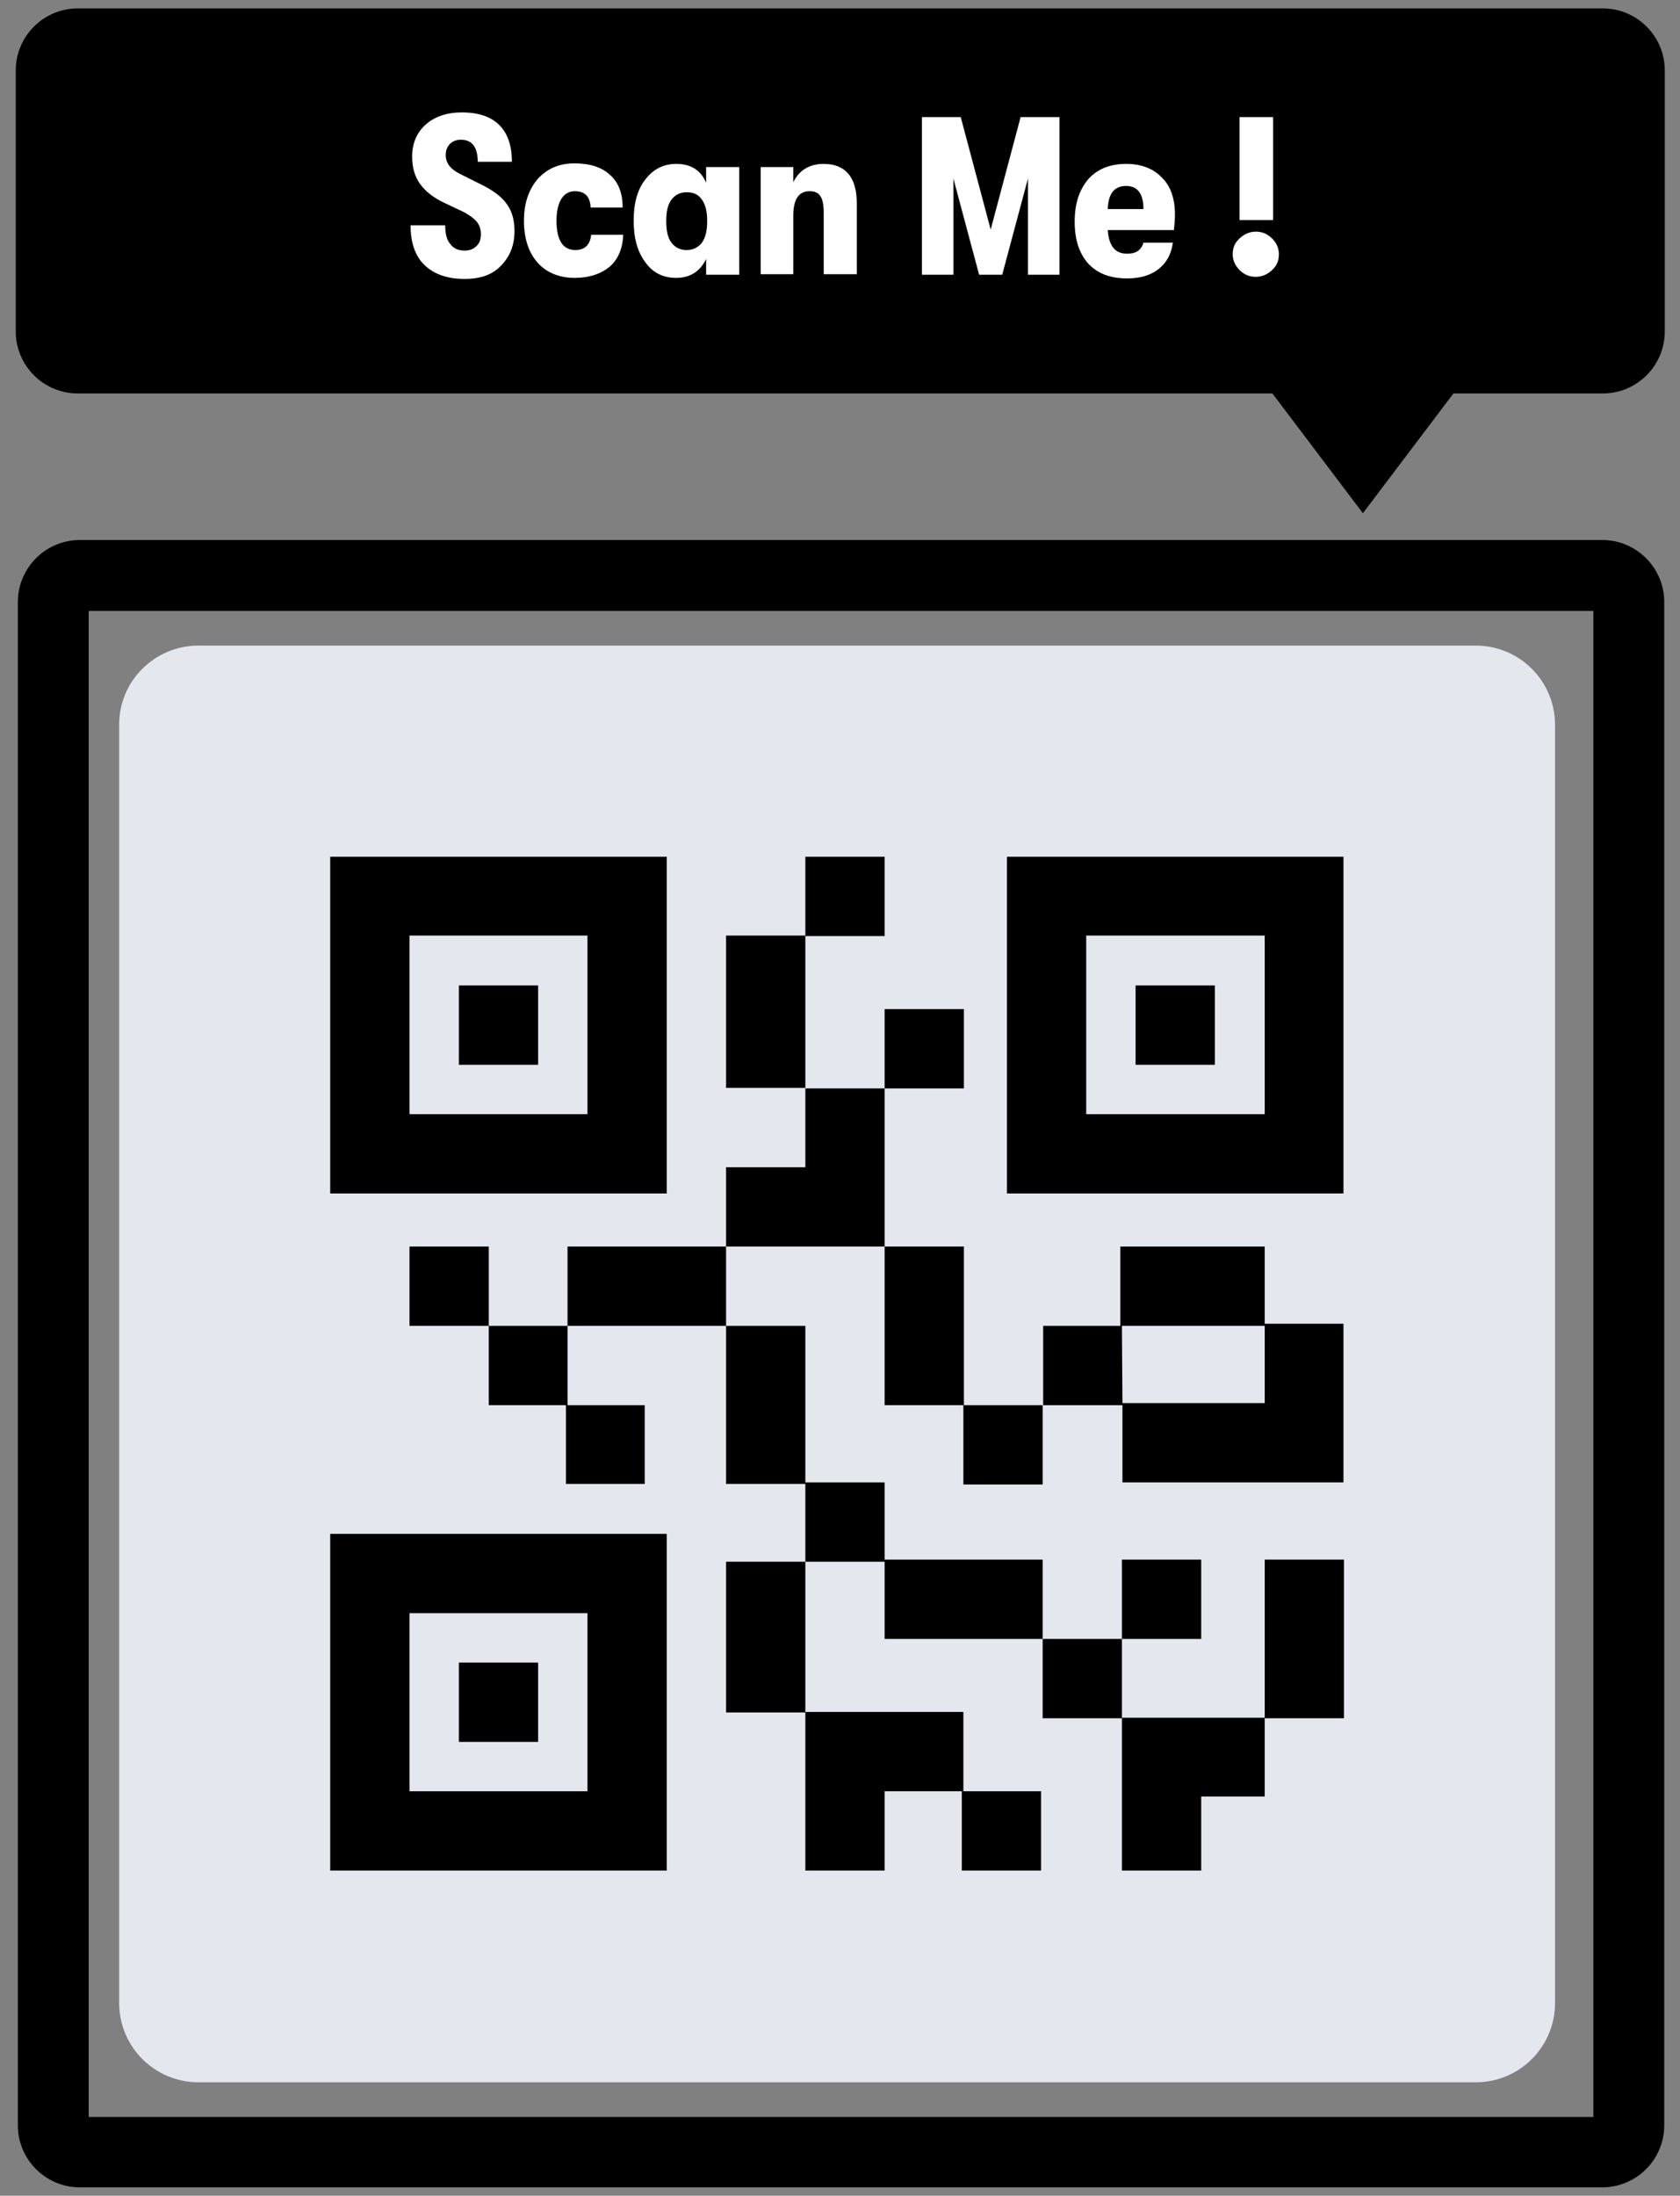 <?xml version="1.0" encoding="utf-8"?>
<!-- Generator: Adobe Illustrator 24.1.2, SVG Export Plug-In . SVG Version: 6.00 Build 0)  -->
<svg version="1.1" id="TEXTO" xmlns="http://www.w3.org/2000/svg" xmlns:xlink="http://www.w3.org/1999/xlink" x="0px" y="0px"
	 viewBox="0 0 320 418" style="enable-background:new 0 0 320 418;" xml:space="preserve">
<rect x="0" y="0" width="320" height="418" fill="#808080" stroke="none"/>
<style type="text/css">
	.st0{fill:#E5E7EF;}
	.st1{fill:#FFFFFF;}
</style>
<path d="M303.5,116.3V403H16.9V116.3H303.5 M305.2,102.8h-290c-6.5,0-11.8,5.3-11.8,11.8v290c0,6.5,5.3,11.8,11.8,11.8h290
	c6.5,0,11.8-5.3,11.8-11.8v-290C317,108.1,311.7,102.8,305.2,102.8L305.2,102.8z"/>
<g>
	<path d="M14.8,1.6h290.5c6.5,0,11.8,5.3,11.8,11.8v49.7c0,6.5-5.3,11.8-11.8,11.8H14.8C8.3,74.9,3,69.6,3,63.1V13.4
		C3,6.9,8.3,1.6,14.8,1.6z"/>
	<polygon points="277.6,73.9 259.6,73.9 241.6,73.9 250.6,85.8 259.6,97.7 268.6,85.8 	"/>
</g>
<g>
	<path class="st0" d="M37.8,122.9h243.3c8.3,0,15.1,6.7,15.1,15.1v243.3c0,8.3-6.7,15.1-15.1,15.1H37.8c-8.3,0-15.1-6.7-15.1-15.1
		V137.9C22.7,129.6,29.5,122.9,37.8,122.9z"/>
	<path d="M127,163.1H62.9v64.1H127V163.1L127,163.1z M111.9,212.1H78v-34h33.9V212.1z"/>
	<rect x="87.4" y="187.6" width="15.1" height="15.1"/>
	<path d="M255.9,163.1h-64.1v64.1h64.1V163.1z M240.9,212.1h-34v-34h34V212.1z"/>
	<rect x="216.3" y="187.6" width="15.1" height="15.1"/>
	<path d="M127,292H62.9v64.1H127V292L127,292z M111.9,341H78v-33.9h33.9V341z"/>
	<rect x="87.4" y="316.5" width="15.1" height="15.1"/>
	<rect x="78" y="237.3" width="15.1" height="15.1"/>
	<polygon points="107.8,267.5 107.8,282.5 122.8,282.5 122.8,267.5 108.1,267.5 108.1,252.4 93.1,252.4 93.1,267.5 	"/>
	<rect x="168.5" y="192.1" width="15.1" height="15.1"/>
	<rect x="138.3" y="178.1" width="15.1" height="29"/>
	<rect x="153.4" y="163.1" width="15.1" height="15.1"/>
	<polygon points="168.5,207.2 153.4,207.2 153.4,222.2 138.3,222.2 138.3,237.3 168.5,237.3 	"/>
	<polygon points="153.4,282.5 153.4,297.3 168.5,297.3 168.5,312 198.6,312 198.6,296.9 168.5,296.9 168.5,282.2 153.4,282.2 
		153.4,252.4 138.3,252.4 138.3,282.5 	"/>
	<rect x="168.5" y="237.3" width="15.1" height="30.2"/>
	<path d="M213.7,282.2h42.2V252h-15v-14.7h-27.5v15.1h-14.7v15.1h15.1v14.7L213.7,282.2L213.7,282.2z M213.7,252.4h27.2v14.7h-27.1
		L213.7,252.4L213.7,252.4z"/>
	<rect x="240.9" y="296.9" width="15.1" height="30.2"/>
	<rect x="183.5" y="267.5" width="15.1" height="15.1"/>
	<rect x="198.6" y="312" width="15.1" height="15.1"/>
	<rect x="213.7" y="296.9" width="15.1" height="15.1"/>
	<polygon points="228.8,356.1 228.8,342 240.9,342 240.9,327 213.7,327 213.7,356.1 	"/>
	<rect x="138.3" y="297.3" width="15.1" height="28.7"/>
	<polygon points="168.5,356.1 168.5,341 183.2,341 183.2,356.1 198.3,356.1 198.3,341 183.5,341 183.5,325.9 153.4,325.9 
		153.4,356.1 	"/>
	<rect x="108.1" y="237.3" width="30.2" height="15.1"/>
</g>
<g>
	<path class="st1" d="M88.5,53.1c-3.3,0-5.8-0.9-7.6-2.6c-1.8-1.7-2.7-4.3-2.7-7.6h6.6c0,1.6,0.3,2.8,1,3.6c0.6,0.8,1.5,1.2,2.7,1.2
		c1,0,1.7-0.3,2.3-0.9c0.6-0.6,0.8-1.3,0.8-2.3c0-0.9-0.3-1.7-0.8-2.3c-0.5-0.6-1.3-1.2-2.4-1.8l-3.8-1.8c-2.1-1-3.6-2.2-4.6-3.6
		s-1.5-3.1-1.5-5.2c0-2.5,0.9-4.6,2.6-6.1s4-2.3,6.9-2.3c3.1,0,5.5,0.8,7.1,2.4s2.4,3.9,2.4,7H91c0-2.8-1.1-4.2-3.2-4.2
		c-0.9,0-1.6,0.3-2.1,0.8s-0.8,1.2-0.8,2.1s0.3,1.6,0.8,2.2c0.5,0.6,1.4,1.2,2.7,1.8l4,2c2,1.1,3.4,2.2,4.3,3.6
		c0.9,1.3,1.3,3,1.3,4.9c0,2.7-0.9,4.9-2.6,6.6C93.8,52.3,91.5,53.1,88.5,53.1z"/>
	<path class="st1" d="M109.5,52.9c-3,0-5.4-1-7.1-2.9c-1.7-1.9-2.6-4.6-2.6-8c0-3.3,0.9-5.9,2.6-7.9c1.8-2,4.1-3,7-3
		s5.2,0.7,6.8,2.2c1.6,1.4,2.4,3.5,2.4,6.2h-6.1c-0.1-2.1-1.1-3.1-3-3.1c-1.1,0-2,0.5-2.6,1.5S106,40.3,106,42
		c0,3.7,1.2,5.6,3.6,5.6c1.8,0,2.8-1,3-2.9h6.1c-0.1,2.7-1,4.7-2.6,6.1C114.5,52.1,112.3,52.9,109.5,52.9z"/>
	<path class="st1" d="M128.8,52.9c-2.5,0-4.5-1-5.9-3c-1.5-2-2.2-4.6-2.2-7.9s0.7-5.9,2.2-7.8c1.5-2,3.5-3,5.9-3
		c2.8,0,4.7,1.2,5.7,3.6v-3h6.3v20.5h-6.3v-3C133.4,51.6,131.5,52.9,128.8,52.9z M130.8,47.6c1.2,0,2.2-0.5,2.9-1.4
		c0.7-1,1-2.3,1-4.1s-0.3-3.1-1-4.1s-1.6-1.4-2.9-1.4c-1.3,0-2.2,0.5-2.9,1.4s-1,2.3-1,4.1c0,1.8,0.3,3.2,1,4.1
		S129.5,47.6,130.8,47.6z"/>
	<path class="st1" d="M144.9,52.3V31.8h6.2v2.9c1.1-2.3,3.1-3.5,5.8-3.5c2,0,3.6,0.6,4.7,1.9c1.1,1.3,1.6,3.2,1.6,5.7v13.4h-6.3
		V40.5c0-1.4-0.2-2.5-0.6-3.1c-0.4-0.7-1.1-1-2.1-1c-2.1,0-3.1,1.6-3.1,4.7v11.1h-6.2L144.9,52.3L144.9,52.3z"/>
	<path class="st1" d="M175.6,52.3v-30h7.4l5.7,21.4l5.7-21.4h7.4v30h-6V34l-4.9,18.3h-4.4L181.6,34v18.3H175.6z"/>
	<path class="st1" d="M223.8,40.8c0,1.1-0.1,2-0.2,3H211c0.1,1.4,0.4,2.5,1,3.3s1.5,1.2,2.7,1.2c1.7,0,2.7-0.7,3.1-2.1h5.6
		c-0.3,2.2-1.2,3.8-2.7,5s-3.5,1.8-6,1.8c-3.2,0-5.6-0.9-7.4-2.8c-1.7-1.9-2.6-4.5-2.6-8s0.9-6.1,2.6-8.1c1.7-1.9,4.1-2.9,7.2-2.9
		c2.9,0,5.2,0.9,6.8,2.6C223,35.4,223.8,37.9,223.8,40.8z M211,39.8h6.8c0-2.9-1.1-4.4-3.3-4.4S211.1,36.8,211,39.8z"/>
	<path class="st1" d="M242.3,51.4c-0.8,0.8-1.9,1.3-3.1,1.3s-2.2-0.4-3.1-1.3c-0.8-0.8-1.3-1.8-1.3-3s0.4-2.2,1.3-3
		c0.8-0.8,1.9-1.3,3.1-1.3s2.2,0.4,3.1,1.3c0.8,0.8,1.3,1.8,1.3,3S243.2,50.6,242.3,51.4z M236.1,41.9V22.3h6.4v19.6H236.1z"/>
</g>
</svg>
